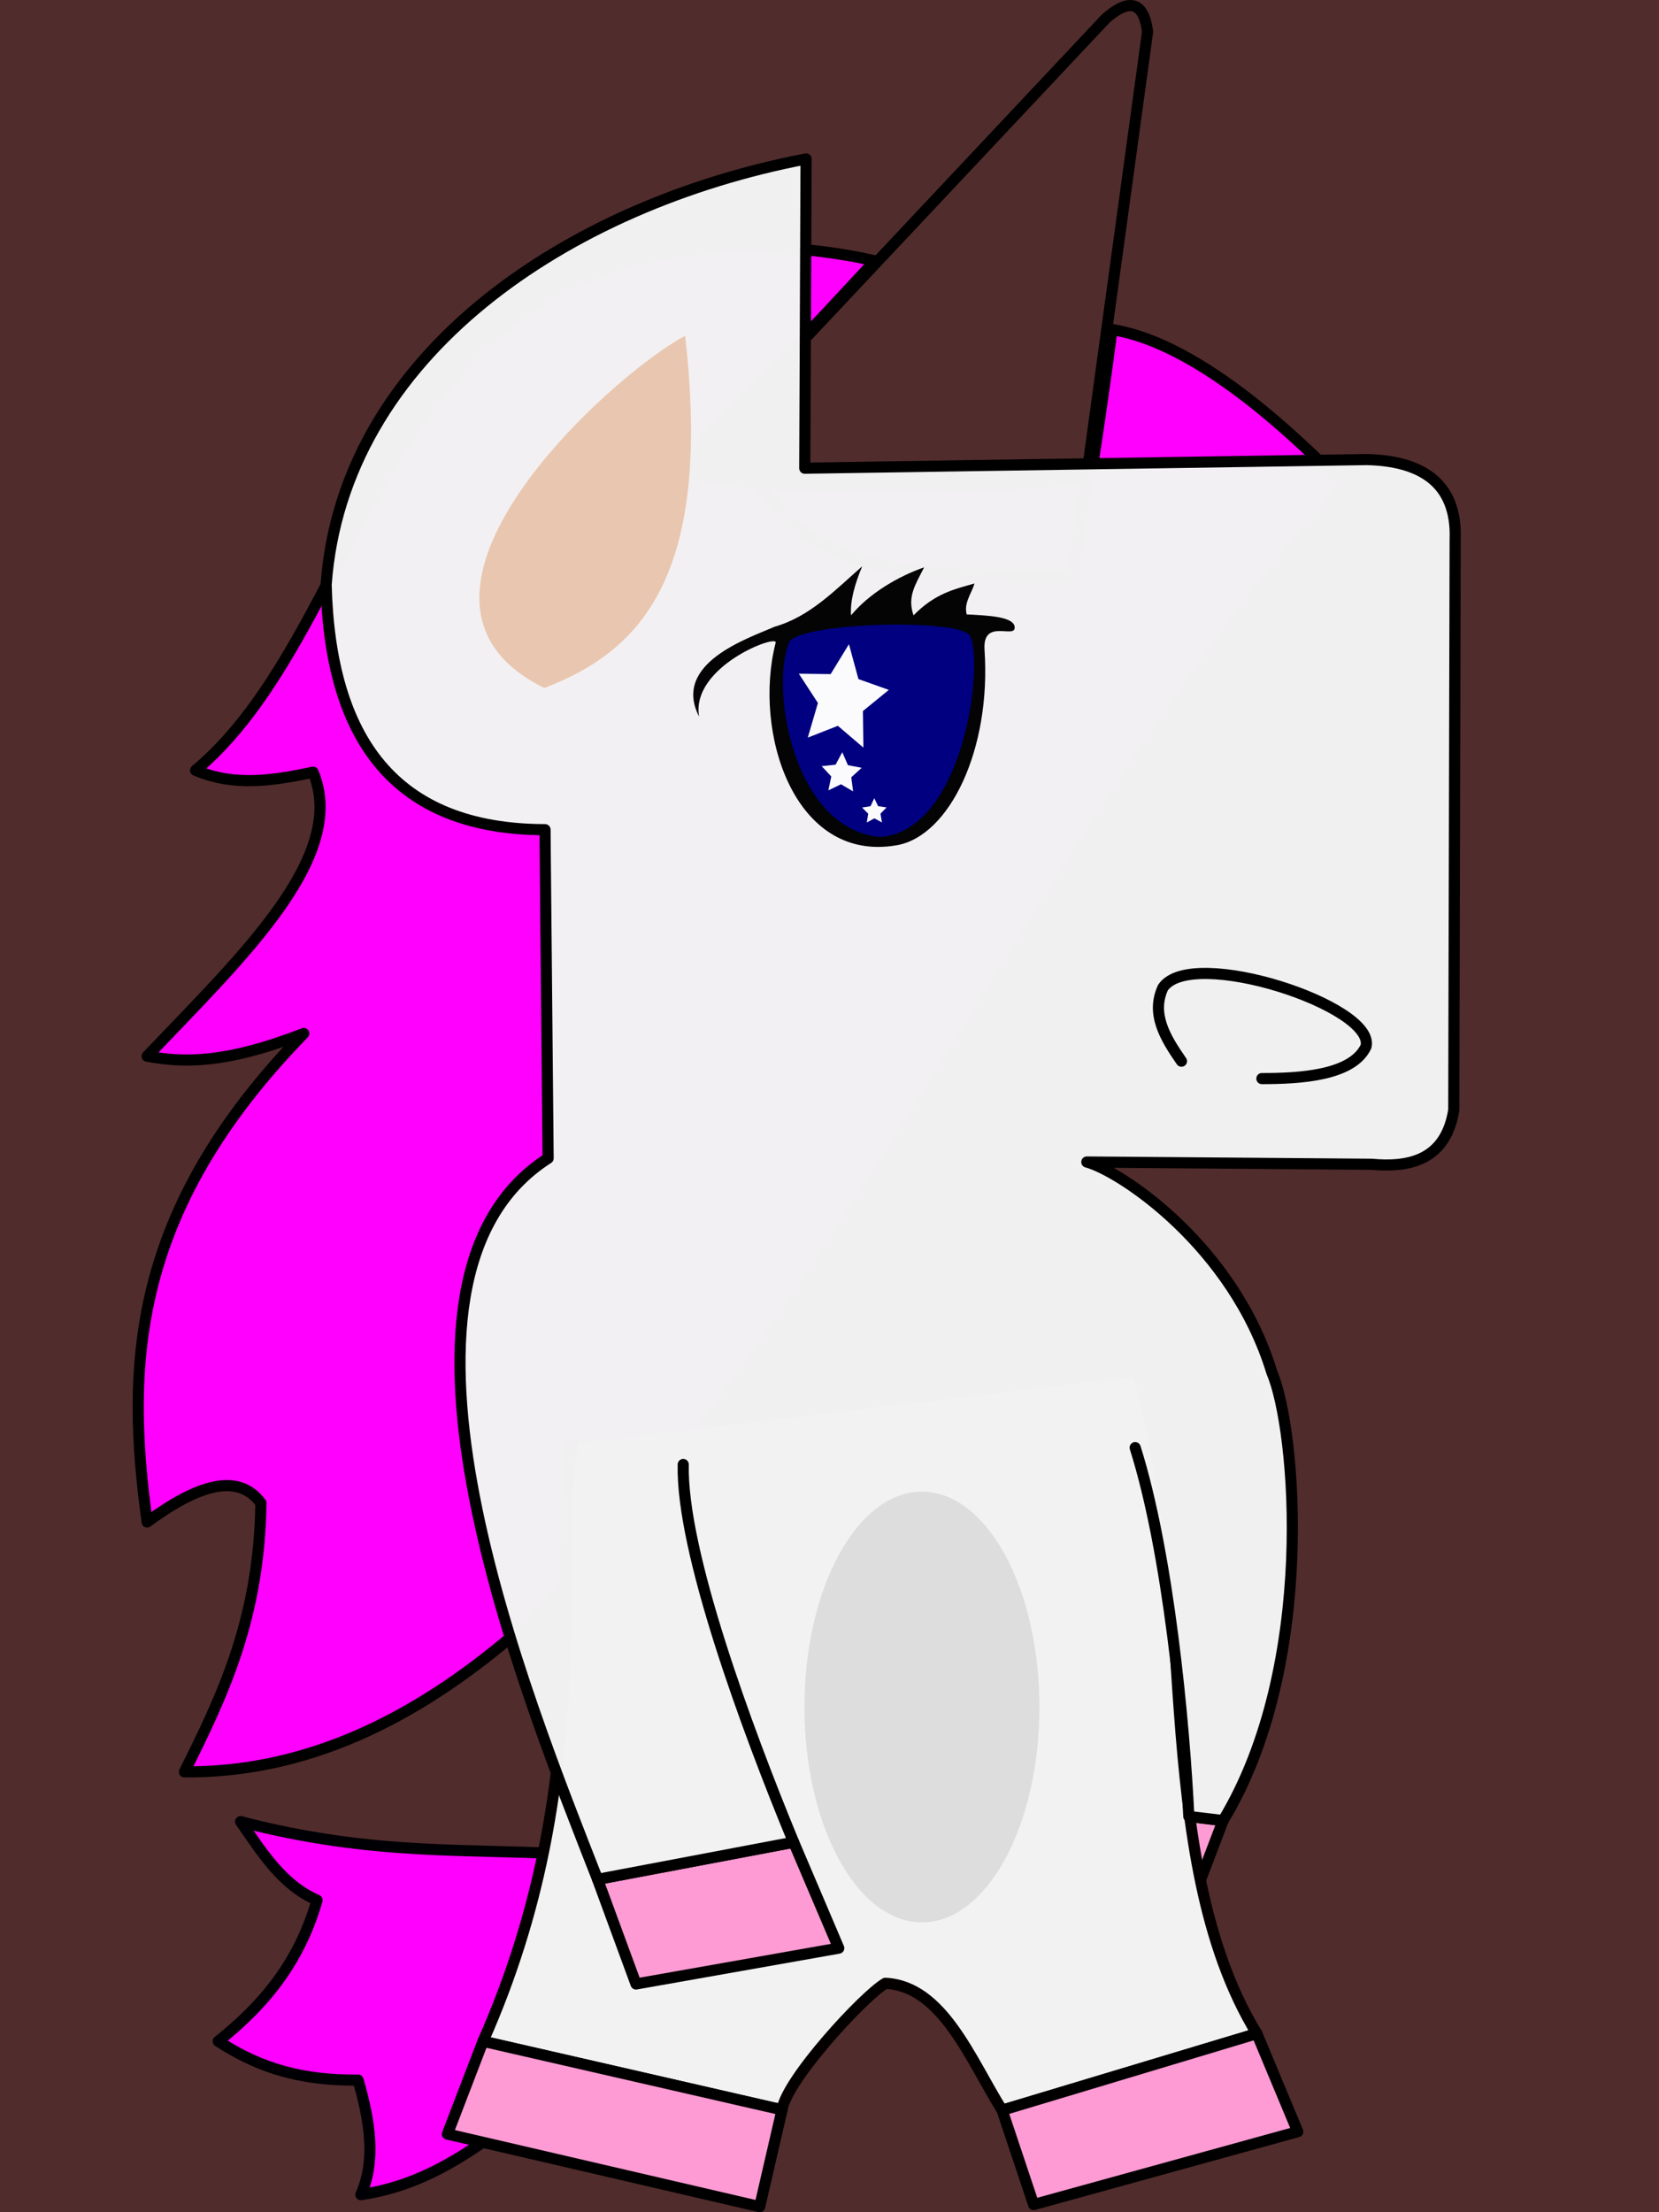 <?xml version="1.0" encoding="UTF-8" standalone="no"?>
<!-- Created with Inkscape (http://www.inkscape.org/) -->

<svg
   xmlns:dc="http://purl.org/dc/elements/1.1/"
   xmlns:cc="http://creativecommons.org/ns#"
   xmlns:rdf="http://www.w3.org/1999/02/22-rdf-syntax-ns#"
   xmlns:svg="http://www.w3.org/2000/svg"
   xmlns="http://www.w3.org/2000/svg"
   xmlns:sodipodi="http://sodipodi.sourceforge.net/DTD/sodipodi-0.dtd"
   xmlns:inkscape="http://www.inkscape.org/namespaces/inkscape"
   width="750"
   height="1000"
   viewBox="0 0 198.438 264.583"
   version="1.1"
   id="svg922"
   inkscape:version="0.92.2 (5c3e80d, 2017-08-06)"
   sodipodi:docname="licorne-avant.svg">
  <rect x="0" y="0" width="198.438" height="264.583" fill="#333333" stroke="none"/>
  <defs
     id="defs916" />
  <sodipodi:namedview
     id="base"
     pagecolor="#ffffff"
     bordercolor="#666666"
     borderopacity="1.0"
     inkscape:pageopacity="0.0"
     inkscape:pageshadow="2"
     inkscape:zoom="1.6151782"
     inkscape:cx="226.29454"
     inkscape:cy="262.09471"
     inkscape:document-units="px"
     inkscape:current-layer="layer1"
     showgrid="false"
     units="px"
     inkscape:pagecheckerboard="true"
     inkscape:showpageshadow="false"
     inkscape:window-width="1920"
     inkscape:window-height="1017"
     inkscape:window-x="1042"
     inkscape:window-y="-8"
     inkscape:window-maximized="1"
     showguides="false" />
  <g
     inkscape:label="Calque 1"
     inkscape:groupmode="layer"
     id="layer1"
     transform="translate(0,-32.417)">
    <rect
       style="fill:#ff0002;fill-opacity:0.147;stroke:none;stroke-width:1.322;stroke-linecap:round;stroke-linejoin:round;stroke-miterlimit:4;stroke-dasharray:none;stroke-opacity:1;paint-order:stroke fill markers"
       id="rect886"
       width="198.438"
       height="264.583"
       x="-2.8421709e-014"
       y="32.417" />
    <path
       style="fill:#ff00ff;fill-opacity:1;stroke:#000000;stroke-width:1.333;stroke-linecap:round;stroke-linejoin:round;stroke-miterlimit:4;stroke-dasharray:none;stroke-opacity:1"
       d="m 160.899,90.594 c -5.109,-5.106 -17.124,-17.069 -27.891,-18.761 0,0 -0.873,6.966 -2.398,16.809 -0.436,2.812 -53.482,2.875 -49.087,-1.084 C 87.971,81.751 104.648,63.615 104.648,63.615 100.855,62.718 96.928,62.348 96.928,62.348 45.123,56.915 45.677,105.892 23.4,124.548 c 4.684,1.981 9.368,1.211 14.052,0.226 4.231,10.098 -8.57,22.118 -19.851,33.966 4.263,0.771 9.191,0.979 18.736,-2.717 -20.762,21.3 -21.291,39.9 -18.736,58.422 6.009,-4.427 10.862,-5.973 13.606,-2.264 -0.178,13.826 -4.601,23.056 -9.145,32.155 57.838,0.432 91.742,-101.323 138.838,-153.741 z"
       id="path832-7-2"
       inkscape:connector-curvature="0"
       sodipodi:nodetypes="cssssccccccccc" />
    <path
       style="fill:#ff00ff;fill-opacity:1;stroke:#000004;stroke-width:1.333;stroke-linecap:round;stroke-linejoin:round;stroke-miterlimit:4;stroke-dasharray:none;stroke-opacity:1"
       d="m 69.483,254.251 c -13.12,-0.825 -24.525,0.249 -40.705,-3.963 2.551,3.637 4.877,7.503 9.145,9.397 -2.214,7.727 -6.652,12.744 -11.821,16.87 4.062,2.611 8.836,4.722 16.728,4.642 1.435,4.933 2.147,9.666 0.335,13.7 9.7,-1.396 16.128,-7.59 23.308,-12.681 z"
       id="path842-4-8"
       inkscape:connector-curvature="0"
       sodipodi:nodetypes="cccccccc" />
    <path
       style="fill:#ff9bd4;fill-opacity:1;stroke:#000000;stroke-width:1.333;stroke-linecap:round;stroke-linejoin:round;stroke-miterlimit:4;stroke-dasharray:none;stroke-opacity:1"
       d="m 133.2,248.53 -2.616,7.737 11.805,4.151 3.905,-10.258 z"
       id="path856-3-4"
       inkscape:connector-curvature="0"
       sodipodi:nodetypes="ccccc" />
    <path
       style="fill:#f2f2f2;fill-opacity:1;stroke:#040000;stroke-width:1.333;stroke-linecap:round;stroke-linejoin:round;stroke-miterlimit:4;stroke-dasharray:none;stroke-opacity:1"
       d="m 68.455,205.084 c -2.456,13.32 3.287,39.995 -10.681,71.473 l 35.769,8.198 c 0.495,-3.582 9.832,-13.684 12.36,-15.132 6.839,0.317 10.176,9.121 13.967,15.179 l 30.463,-9.164 c -12.898,-21.106 -7.086,-55.289 -14.153,-78.591"
       id="path828-1-2"
       inkscape:connector-curvature="0"
       sodipodi:nodetypes="ccccccc" />
    <path
       style="fill:none;stroke:#000000;stroke-width:1.333;stroke-linecap:round;stroke-linejoin:round;stroke-miterlimit:4;stroke-dasharray:none;stroke-opacity:1"
       d="M 87.971,81.751 132.245,34.651 c 2.128,-1.896 4.488,-2.789 5.018,1.585 l -8.922,65.102 c -17.246,-0.424 -36.28,2.032 -40.371,-19.587 z"
       id="path830-1-3"
       inkscape:connector-curvature="0"
       sodipodi:nodetypes="ccccc" />
    <ellipse
       style="fill:#dddddd;fill-opacity:1;stroke:none;stroke-width:0;stroke-linecap:round;stroke-linejoin:round;stroke-miterlimit:4;stroke-dasharray:none;stroke-opacity:1;paint-order:stroke fill markers"
       id="path852-8-3"
       cx="110.275"
       cy="236.579"
       rx="14.052"
       ry="25.758" />
    <path
       style="fill:#ff9bd4;fill-opacity:1;stroke:#000000;stroke-width:1.333;stroke-linecap:round;stroke-linejoin:round;stroke-miterlimit:4;stroke-dasharray:none;stroke-opacity:1"
       d="m 71.479,257.189 4.597,12.514 24.249,-4.287 -5.394,-12.667 z"
       id="path854-9-4"
       inkscape:connector-curvature="0"
       sodipodi:nodetypes="ccccc" />
    <path
       style="fill:#ff9bd4;fill-opacity:1;stroke:#000000;stroke-width:1.333;stroke-linecap:round;stroke-linejoin:round;stroke-miterlimit:4;stroke-dasharray:none;stroke-opacity:1"
       d="m 119.87,284.802 3.769,11.283 31.589,-8.717 -4.895,-11.73 z"
       id="path858-0-9"
       inkscape:connector-curvature="0"
       sodipodi:nodetypes="ccccc" />
    <path
       style="fill:#ff9bd4;fill-opacity:1;stroke:#000000;stroke-width:1.333;stroke-linecap:round;stroke-linejoin:round;stroke-miterlimit:4;stroke-dasharray:none;stroke-opacity:1"
       d="m 57.774,276.556 -4.257,11.096 37.351,8.681 2.675,-11.579 z"
       id="path860-9-1"
       inkscape:connector-curvature="0"
       sodipodi:nodetypes="ccccc" />
    <path
       style="fill:#f2f2f2;fill-opacity:0.991;stroke:#000000;stroke-width:1.333;stroke-linecap:round;stroke-linejoin:round;stroke-miterlimit:4;stroke-dasharray:none;stroke-opacity:1"
       d="m 81.724,207.573 c -0.241,10.333 7.531,31.433 13.207,45.177 l -23.452,4.439 c -8.433,-21.6 -28.874,-71.548 -5.917,-86.245 l -0.372,-39.298 c -18,-0.034 -25.715,-10.864 -26.181,-29.302 2.002,-27.514 28.99,-45.484 57.409,-50.917 L 96.26,88.414 163.488,87.381 c 6.354,0.149 10.841,2.652 10.569,9.619 l -0.166,68.168 c -0.987,6.218 -5.637,6.879 -9.821,6.497 l -34.073,-0.27 c 3.987,1.066 17.52,9.981 22.137,25.17 2.913,6.76 5.343,35.157 -5.84,53.595 l -4.095,-0.491 c -0.544,-11.306 -2.435,-31.509 -6.417,-44.11"
       id="path826-9-4"
       inkscape:connector-curvature="0"
       sodipodi:nodetypes="ccccccccccccccccc" />
    <path
       style="fill:none;stroke:#000000;stroke-width:1.333;stroke-linecap:round;stroke-linejoin:round;stroke-miterlimit:4;stroke-dasharray:none;stroke-opacity:1"
       d="m 141.317,159.335 c -1.961,-2.822 -3.657,-5.669 -2.208,-8.806 3.418,-4.986 25.432,2.201 24.288,7.045 -1.63,3.505 -7.951,3.843 -12.46,3.843"
       id="path850-8-7"
       inkscape:connector-curvature="0"
       sodipodi:nodetypes="cccc" />
    <path
       style="fill:#000000;fill-opacity:0.982;stroke:none;stroke-width:0.267px;stroke-linecap:butt;stroke-linejoin:miter;stroke-opacity:1"
       d="m 83.622,118.129 c -3.288,-6.398 5.902,-9.375 9.033,-10.756 4.232,-1.207 7.246,-4.395 10.477,-7.227 -0.922,2.198 -1.461,4.203 -1.333,5.868 2.174,-2.642 5.717,-4.7 8.739,-5.742 -1.028,2.044 -2.053,3.496 -1.267,5.742 2.573,-2.638 4.925,-3.133 7.295,-3.811 -0.381,1.232 -1.296,2.345 -0.938,3.697 2.534,0.128 5.759,0.257 5.742,1.579 0.013,1.355 -3.866,-1.143 -3.608,2.662 0.811,11.953 -4.219,22.26 -10.474,23.364 -12.333,2.177 -17.248,-13.578 -14.51,-24.218 0.278,-1.079 -10.193,2.855 -9.156,8.84"
       id="path846-9-7"
       inkscape:connector-curvature="0"
       sodipodi:nodetypes="cccccccccsssc" />
    <path
       style="fill:#000080;fill-opacity:1;stroke:none;stroke-width:0.267px;stroke-linecap:butt;stroke-linejoin:miter;stroke-opacity:1"
       d="m 94.406,109.19 c -2.277,5.352 0.326,22.356 10.878,23.337 10.427,-0.8 12.552,-22.24 10.59,-24.242 -2.132,-1.916 -20.116,-1.374 -21.468,0.906 z"
       id="path848-6-4"
       inkscape:connector-curvature="0"
       sodipodi:nodetypes="cccc" />
    <path
       style="fill:#e9c6af;fill-opacity:1;stroke:none;stroke-width:0.267px;stroke-linecap:butt;stroke-linejoin:miter;stroke-opacity:1"
       d="m 81.948,72.58 c -8.833,4.662 -38.53,31.483 -16.84,42.118 11.426,-4.361 20.142,-13.235 16.84,-42.118 z"
       id="path844-9-1"
       inkscape:connector-curvature="0"
       sodipodi:nodetypes="ccc" />
    <path
       sodipodi:type="star"
       style="fill:#ffffff;fill-opacity:0.982;stroke:none;stroke-width:1.323;stroke-linecap:round;stroke-linejoin:round;stroke-miterlimit:4;stroke-dasharray:none;stroke-opacity:1;paint-order:stroke fill markers"
       id="path880-5"
       sodipodi:sides="5"
       sodipodi:cx="87.598335"
       sodipodi:cy="114.32056"
       sodipodi:r1="4.5959363"
       sodipodi:r2="2.2979681"
       sodipodi:arg1="1.0974403"
       sodipodi:arg2="1.7257588"
       inkscape:flatsided="false"
       inkscape:rounded="0"
       inkscape:randomized="0"
       d="m 89.694,118.411 -2.45,-1.82 -2.888,0.986 0.974,-2.892 -1.831,-2.442 3.052,0.033 1.757,-2.496 0.912,2.913 2.916,0.9 -2.488,1.767 z"
       inkscape:transform-center-x="-0.27289803"
       inkscape:transform-center-y="-0.32318902"
       transform="matrix(1.246,0,0,1.433,-8.487,-47.851)" />
    <path
       sodipodi:type="star"
       style="fill:#ffffff;fill-opacity:0.982;stroke:none;stroke-width:1.323;stroke-linecap:round;stroke-linejoin:round;stroke-miterlimit:4;stroke-dasharray:none;stroke-opacity:1;paint-order:stroke fill markers"
       id="path882-0"
       sodipodi:sides="5"
       sodipodi:cx="497.08405"
       sodipodi:cy="-141.01347"
       sodipodi:r1="2.5180888"
       sodipodi:r2="1.2590446"
       sodipodi:arg1="0.98279372"
       sodipodi:arg2="1.6111123"
       inkscape:flatsided="false"
       inkscape:rounded="0"
       inkscape:randomized="0"
       d="m 498.481,-138.918 -1.448,-0.837 -1.51,0.718 0.349,-1.635 -1.149,-1.215 1.663,-0.174 0.8,-1.468 0.679,1.528 1.644,0.307 -1.244,1.118 z"
       inkscape:transform-center-x="-0.031371442"
       inkscape:transform-center-y="-0.21405014"
       transform="matrix(1,0,0,1.016,-396.44,268.207)" />
    <path
       sodipodi:type="star"
       style="fill:#ffffff;fill-opacity:0.982;stroke:none;stroke-width:1.323;stroke-linecap:round;stroke-linejoin:round;stroke-miterlimit:4;stroke-dasharray:none;stroke-opacity:1;paint-order:stroke fill markers"
       id="path884-0"
       sodipodi:sides="5"
       sodipodi:cx="91.589149"
       sodipodi:cy="128.28841"
       sodipodi:r1="1.8558352"
       sodipodi:r2="0.9279176"
       sodipodi:arg1="0.93804749"
       sodipodi:arg2="1.566366"
       inkscape:flatsided="false"
       inkscape:rounded="0"
       inkscape:randomized="0"
       d="m 92.687,129.785 -1.093,-0.569 -1.088,0.578 0.203,-1.216 -0.886,-0.856 1.219,-0.183 0.541,-1.108 0.55,1.103 1.22,0.172 -0.879,0.864 z"
       inkscape:transform-center-x="0.0021066239"
       inkscape:transform-center-y="-0.15142199"
       transform="matrix(0.831,0,0,0.865,28.47,18.518)" />
  </g>
</svg>
